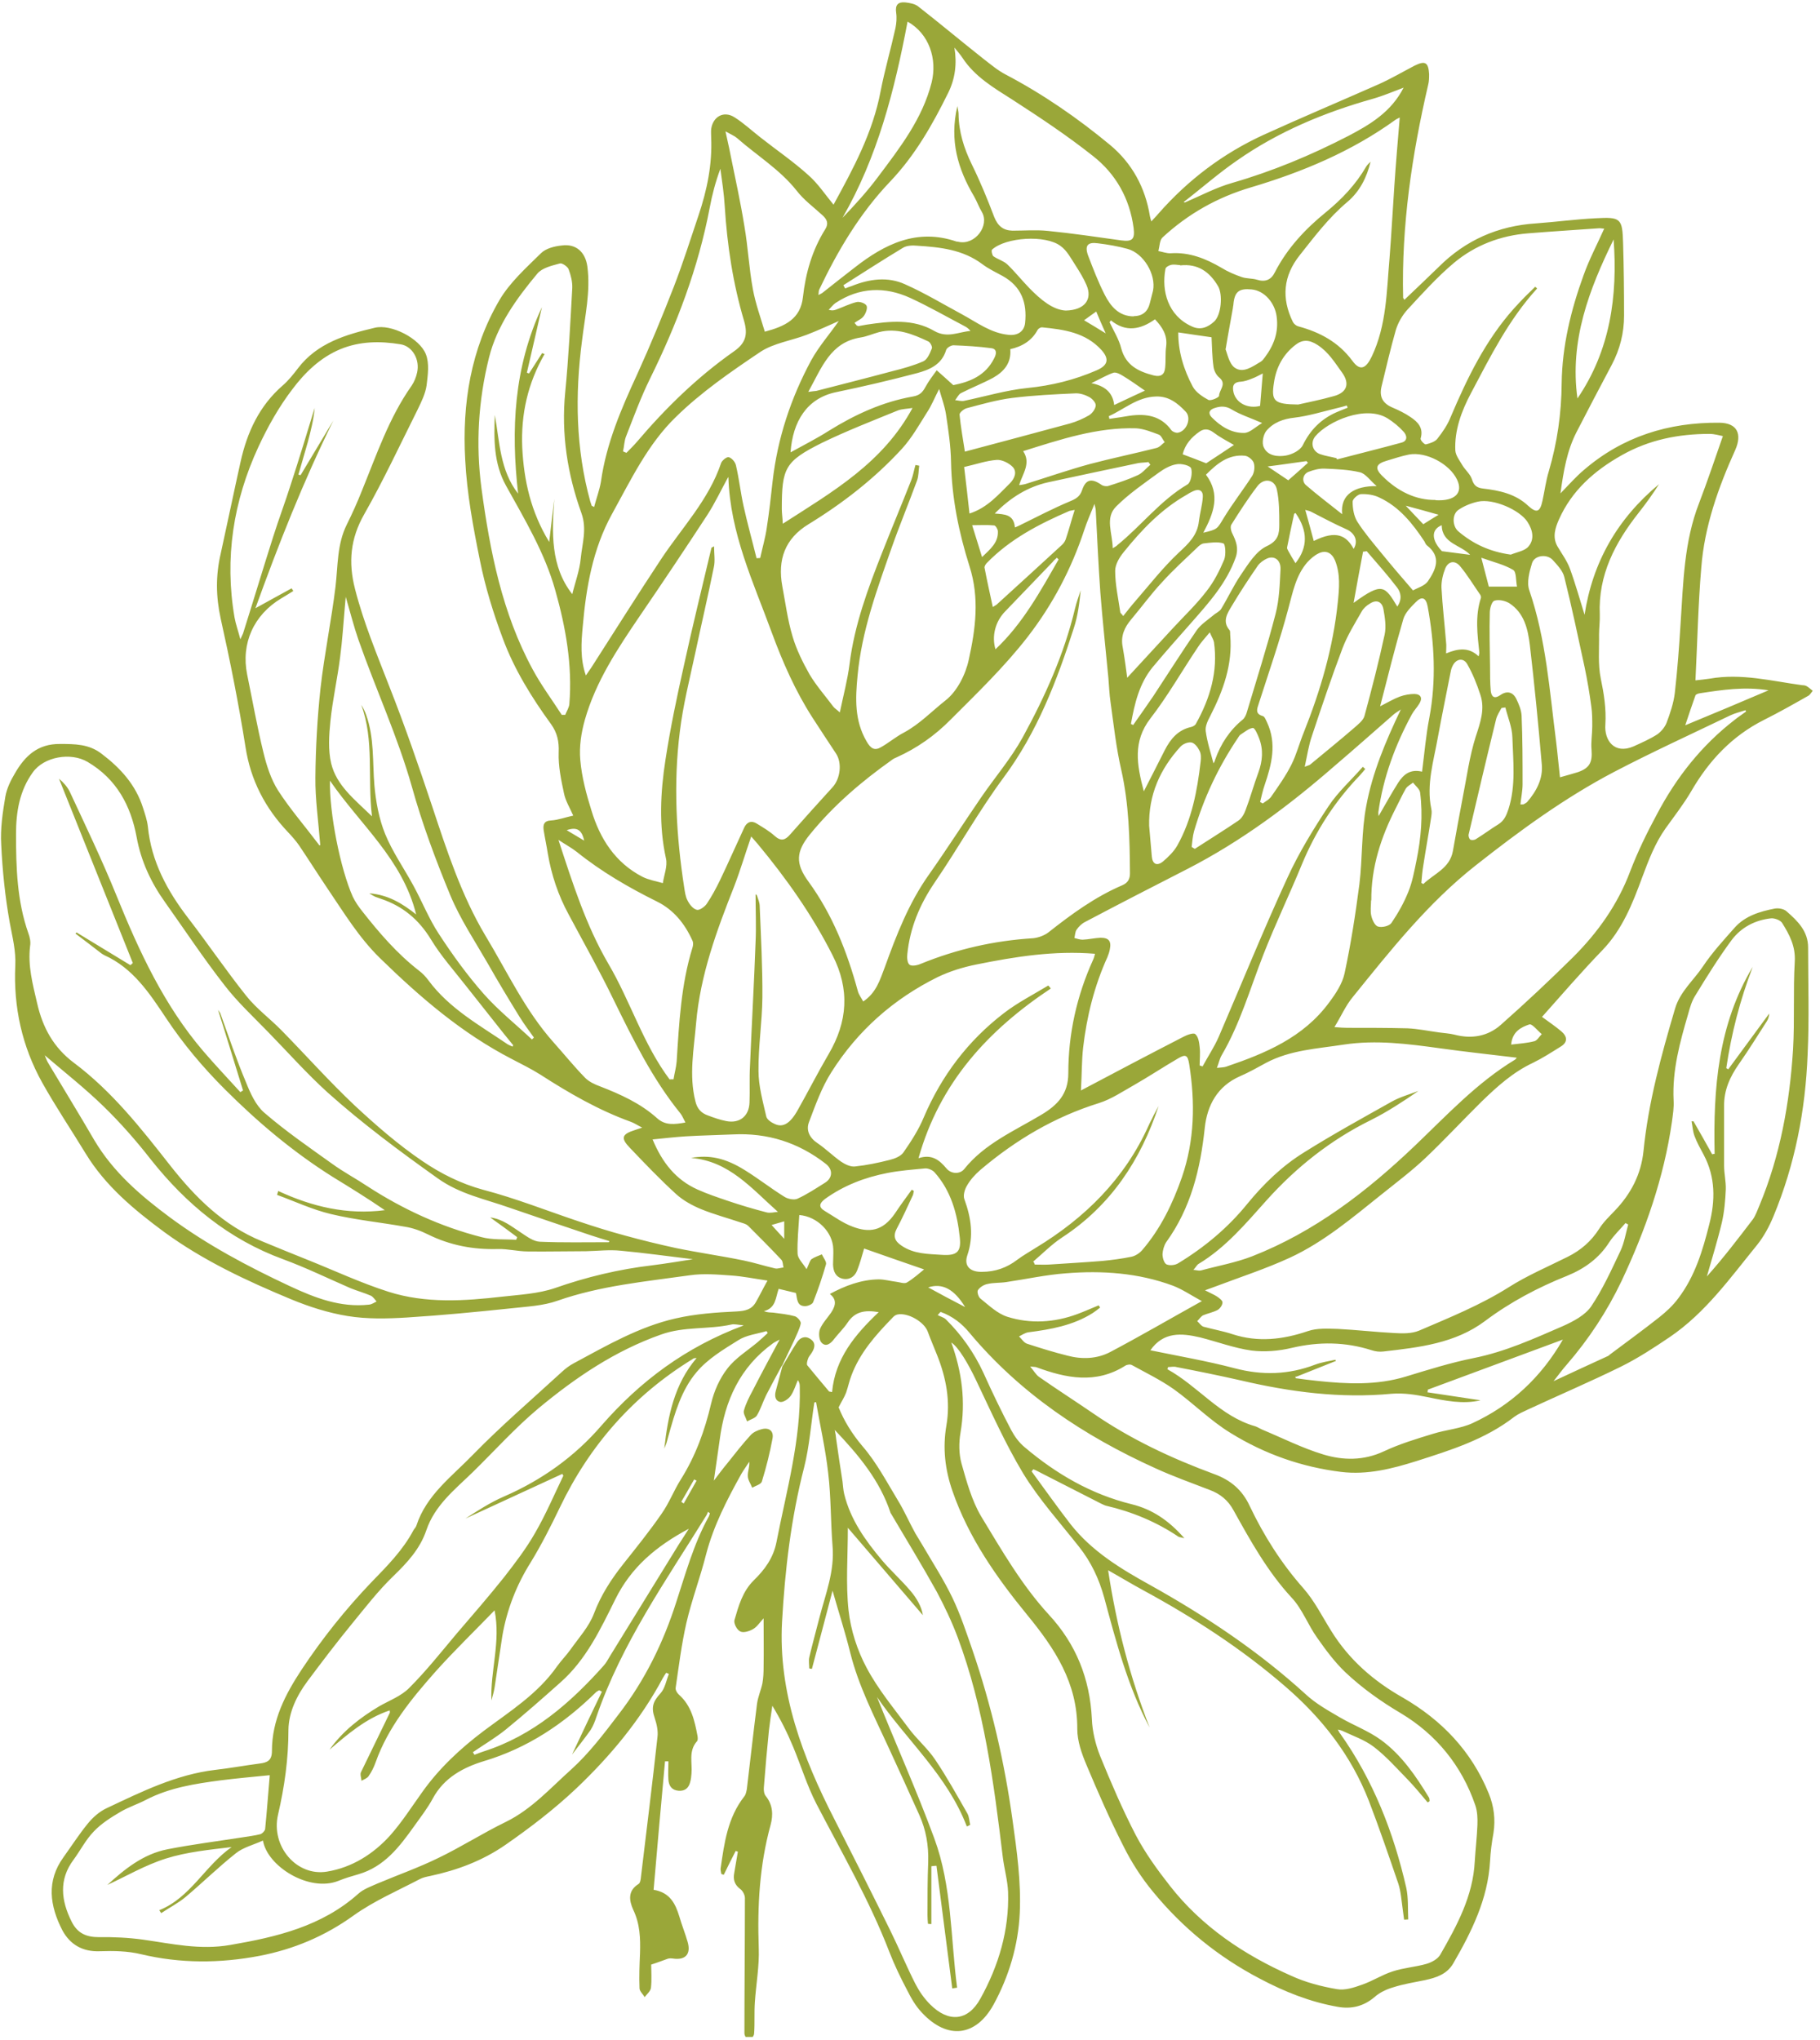 <?xml version="1.0" encoding="UTF-8"?>
<svg id="Layer_2" data-name="Layer 2" xmlns="http://www.w3.org/2000/svg" xmlns:xlink="http://www.w3.org/1999/xlink" viewBox="0 0 74.96 84.03">
  <defs>
    <style>
      .cls-1 {
        clip-path: url(#clippath);
      }

      .cls-2 {
        fill: none;
      }

      .cls-2, .cls-3 {
        stroke-width: 0px;
      }

      .cls-3 {
        fill: #9aa739;
      }
    </style>
    <clipPath id="clippath">
      <rect class="cls-2" width="74.96" height="83.89"/>
    </clipPath>
  </defs>
  <g id="Layer_1-2" data-name="Layer 1">
    <g class="cls-1">
      <path class="cls-3" d="M28.06,61.85s.07.05.1.07l.53-.94s-.07-.04-.1-.05l-.53.92ZM24.06,34.62c-.1-.46-.31-.57-.72-.43.25.15.45.27.72.43ZM31.78,50.45c.19.21.34.38.52.57v-.72c-.18.05-.32.09-.52.15ZM45.54,13.73c-.16-.35-.27-.62-.39-.9-.18.13-.34.24-.5.36.29.17.55.33.89.54ZM57.9,20.83c.22.24.46.48.72.76.22-.14.45-.28.63-.39-.44-.13-.9-.25-1.34-.37ZM39.75,53.83c-.45-.74-.94-1-1.52-.81.49.27.96.52,1.52.81ZM52.21,19.21c.32.21.59.4.85.57.27-.23.54-.48.81-.72-.02-.02-.04-.05-.06-.07-.52.07-1.03.15-1.6.22ZM60.55,22.85c-.38-.41-1.16-.46-1.17-1.22-.47.19-.4.65.01,1.07.44.06.78.1,1.16.15ZM62.24,43.02c.34-.04.66-.06.96-.14.11-.03.2-.19.3-.29-.17-.14-.4-.44-.51-.4-.33.11-.7.29-.75.82ZM53.36,23.19c.51-.65.51-1.33,0-2.06-.02.01-.06.02-.06.04-.1.46-.2.92-.29,1.38-.01.04.03.09.05.14.09.17.19.33.3.51ZM40.44,22.95c.35-.34.68-.6.66-1.07,0-.08-.09-.23-.15-.24-.28-.03-.57-.01-.91-.01.15.48.27.86.41,1.32ZM62.48,24.16c-.05-.25-.02-.61-.16-.69-.37-.22-.81-.32-1.31-.5.12.47.22.85.31,1.19h1.16ZM51.9,16.71c.04-.45.07-.88.11-1.33-.16.08-.3.16-.44.21-.15.06-.31.12-.47.13-.33.02-.35.21-.29.46.12.43.59.66,1.08.54ZM55.75,22.61c.2-.32.06-.65-.29-.81-.5-.22-.98-.48-1.47-.73-.06-.03-.13-.04-.23-.07.13.46.24.87.35,1.28.94-.47,1.35-.21,1.64.32ZM51.98,17.42c-.48-.21-.89-.34-1.24-.55-.24-.15-.45-.15-.7-.07-.24.07-.29.22-.14.38.36.37.81.66,1.34.65.23,0,.46-.24.73-.4ZM47.16,16.09c-.32-.22-.61-.43-.91-.61-.11-.07-.28-.16-.39-.13-.29.1-.55.26-.91.43.54.11.88.37.94.9.45-.21.86-.41,1.26-.59.01,0,.01-.02,0,0ZM50.83,18.33c-.33-.19-.6-.33-.85-.52-.21-.16-.4-.16-.58-.03-.33.23-.59.52-.69.93.32.12.62.23.97.37.33-.22.72-.47,1.15-.76ZM57.55,24.98c.21-.3.15-.59-.02-.8-.39-.51-.82-.99-1.24-1.48-.05.01-.1.02-.15.02-.13.69-.26,1.37-.39,2.11,1.18-.86,1.28-.71,1.8.15ZM72.84,28.43c-.98-.16-1.9-.02-2.82.12-.07.01-.17.04-.19.09-.14.39-.27.78-.42,1.23,1.19-.49,2.28-.95,3.43-1.44ZM43.6,23.04s-.05-.05-.07-.07c-.06.06-.13.11-.18.18-.65.68-1.3,1.35-1.95,2.03-.41.42-.56,1.02-.4,1.56,1.12-1.05,1.85-2.39,2.6-3.7ZM45.67,17.15s.02.07.02.1c.28-.04.56-.08.85-.13.67-.09,1.27,0,1.7.59.05.07.2.13.28.11.36-.07.56-.6.32-.86-.33-.35-.7-.65-1.23-.63-.76.02-1.3.52-1.94.81ZM55.5,16.78s-.02-.05-.03-.08c-.14.04-.27.08-.41.11-.58.14-1.16.32-1.74.39-.47.05-.87.2-1.16.54-.13.16-.2.5-.11.68.16.36.58.4.92.34.26-.05.58-.21.69-.43.31-.63.75-1.07,1.38-1.35.16-.07.32-.13.47-.19ZM55.28,21.18c-.09-.83.54-1.17,1.42-1.16-.28-.24-.45-.51-.69-.57-.47-.11-.96-.13-1.45-.15-.22-.01-.45.05-.66.13-.24.09-.3.39-.11.55.46.4.94.76,1.48,1.19ZM39.71,19.23c.08.66.15,1.28.22,1.92.74-.24,1.18-.77,1.66-1.24.19-.19.31-.46.13-.67-.16-.17-.45-.31-.66-.3-.43.03-.85.18-1.34.29ZM48.53,13.68c-.01.78.22,1.54.6,2.25.13.23.4.41.64.54.1.05.44-.1.44-.17,0-.24.33-.48.01-.75-.13-.1-.22-.29-.24-.45-.06-.43-.06-.87-.08-1.21-.44-.06-.89-.13-1.37-.2ZM49.56,21.94c.6-.14.57-.16.85-.62.36-.59.79-1.14,1.17-1.73.08-.14.11-.36.06-.52-.04-.13-.22-.28-.36-.3-.69-.07-1.16.33-1.61.78.61.82.32,1.58-.11,2.39ZM45.76,13.19s-.04.05-.06.08c.17.36.39.71.48,1.08.19.7.71.95,1.33,1.11.32.08.46-.05.48-.33.03-.29,0-.58.04-.86.06-.46-.15-.79-.46-1.12-.59.42-1.2.55-1.82.04ZM59.12,20.6c.82.05,1.15-.31.89-.85-.31-.65-1.28-1.16-1.98-1.03-.3.06-.6.16-.9.25-.46.13-.53.31-.19.64.63.63,1.38.99,2.18.98ZM35.19,13.29s.07.08.1.12c.02,0,.05.02.07.02.11-.02.22-.04.33-.06.95-.14,1.92-.25,2.79.26.54.31.99.04,1.49,0-.07-.09-.14-.14-.21-.18-.76-.4-1.49-.82-2.27-1.18-1.05-.48-2.1-.44-3.08.21-.1.07-.18.18-.28.28.15.04.23.02.31-.01.28-.1.55-.24.84-.31.13-.03.36.05.41.15.05.1-.03.31-.11.42-.09.13-.26.19-.39.29ZM60.9,27.03c.02-.08.03-.11.03-.15-.08-.75-.18-1.5.06-2.24.02-.04,0-.1-.02-.14-.28-.4-.53-.82-.84-1.19-.21-.24-.47-.2-.6.09-.1.25-.17.54-.16.81.04.75.13,1.5.19,2.25.02.13,0,.26,0,.45.51-.21.94-.26,1.34.12ZM45.83,22.58c.11-.07.16-.09.19-.13.99-.8,1.77-1.84,2.89-2.5.14-.08.21-.47.15-.66-.04-.12-.41-.21-.6-.17-.26.04-.52.19-.74.35-.6.44-1.22.86-1.75,1.39-.47.47-.15,1.09-.14,1.72ZM48.61,10.92c-.13-.01-.26-.04-.38-.01-.09.02-.22.09-.23.17-.17.91.11,1.92,1.08,2.36.35.17.66.05.93-.2.29-.27.36-1.1.16-1.45-.35-.6-.84-.94-1.56-.86ZM55.04,18.87l.03.05c.88-.23,1.77-.45,2.65-.69.27-.07.23-.3.09-.45-.19-.21-.42-.4-.66-.55-.9-.56-2.44.11-2.97.73-.22.26-.13.62.18.74.22.08.46.11.69.17ZM41.81,21.72c.11-.05.17-.07.22-.1.67-.33,1.34-.68,2.03-.97.24-.1.42-.19.51-.47.15-.45.4-.49.8-.21.07.05.21.07.29.04.41-.13.81-.26,1.2-.44.2-.09.34-.28.52-.43l-.08-.11c-.14.02-.27.02-.41.04-1.23.26-2.47.52-3.71.79-.86.19-1.57.64-2.21,1.29.4.03.78.03.83.56ZM62.23,22.84c.24-.1.57-.15.72-.33.26-.3.18-.68-.04-1.02-.32-.49-1.41-.97-2.04-.83-.27.06-.55.17-.79.33-.28.18-.27.67-.02.89.61.52,1.3.84,2.15.96ZM64.97,16.41c1.35-1.98,1.66-4.21,1.49-6.55-1.01,2.06-1.82,4.17-1.49,6.55ZM50.47,14.37c.08.19.15.6.38.77.35.25.73-.04,1.07-.24.07-.04.13-.12.18-.19.37-.5.57-1.03.48-1.68-.07-.54-.49-1.06-1.03-1.11-.52-.05-.7.09-.75.61,0,.05-.02.1-.02.15-.09.52-.19,1.03-.3,1.7ZM44.26,21c-.11.02-.17.03-.21.04-1.25.54-2.45,1.16-3.41,2.15-.05.05-.1.14-.09.19.1.53.22,1.06.34,1.62.09-.06.14-.08.17-.11.9-.82,1.8-1.64,2.69-2.46.06-.06.11-.13.14-.21.13-.38.23-.77.37-1.21ZM46.69,13.02q.54,0,.67-.54c.04-.17.09-.34.13-.51.13-.67-.39-1.54-1.05-1.72-.4-.11-.81-.18-1.22-.23-.42-.06-.55.09-.41.49.21.55.42,1.1.69,1.63.24.47.58.89,1.2.89ZM53.47,16.66c.34-.08.92-.19,1.48-.35.53-.15.65-.51.33-.96-.3-.41-.55-.84-1.01-1.14-.35-.23-.63-.23-.91-.01-.51.39-.8.93-.89,1.56-.12.76,0,.89,1,.9ZM61.99,29.14c-.05,0-.1.01-.15.02-.08.15-.18.3-.22.46-.39,1.58-.76,3.17-1.13,4.74-.02.07.02.19.07.22.06.03.18.02.24-.03.31-.19.6-.41.91-.6.24-.15.33-.36.42-.63.31-.97.19-1.97.16-2.95-.01-.42-.19-.83-.29-1.24ZM41.99,19.98c.12-.02.2-.03.29-.06.87-.27,1.73-.57,2.61-.81.91-.24,1.83-.43,2.74-.66.13-.03.23-.16.34-.24-.08-.1-.14-.27-.24-.31-.3-.11-.61-.24-.93-.26-1.61-.05-3.13.46-4.66.94.33.49-.01.91-.16,1.38ZM33.29,16.14c.19-.03.26-.03.33-.04,1.04-.27,2.08-.53,3.12-.81.44-.11.88-.23,1.29-.41.17-.08.27-.33.35-.53.03-.07-.07-.26-.15-.29-.64-.3-1.29-.57-2.03-.38-.26.07-.5.18-.76.22-1.24.2-1.59,1.23-2.15,2.24ZM47.33,34.01c.04.42.07.85.11,1.27.03.31.21.4.46.2.22-.19.45-.41.59-.66.6-1.07.82-2.25.96-3.45.02-.15.02-.32-.04-.44-.07-.15-.2-.32-.33-.35s-.35.05-.46.17c-.84.92-1.32,1.99-1.29,3.27ZM49.08,34.88l.13.08c.6-.39,1.2-.76,1.79-1.16.15-.1.25-.29.31-.46.19-.5.33-1.02.52-1.53.17-.47.21-.93.03-1.4-.06-.16-.18-.44-.26-.43-.17.02-.34.17-.5.27-.05.03-.08.09-.12.15-.8,1.19-1.4,2.46-1.8,3.83-.06.21-.07.43-.1.65ZM58.19,24.32c.19-.11.49-.19.62-.38.32-.47.58-1-.04-1.48-.05-.04-.07-.1-.1-.16-.49-.74-1.04-1.43-1.86-1.81-.22-.11-.5-.15-.75-.14-.13,0-.35.2-.35.31,0,.28.05.59.19.82.3.47.67.9,1.03,1.34.4.49.81.97,1.27,1.5ZM43.9,12.79c.79-.02,1.1-.47.85-1.05-.12-.28-.28-.54-.44-.79-.19-.29-.36-.63-.63-.82-.62-.47-2.26-.36-2.82.15-.04.03,0,.22.05.27.18.13.42.19.58.34.32.31.6.66.91.98.46.47.96.89,1.49.92ZM49.82,26.05c-.2.24-.36.41-.48.6-.66.98-1.24,2.01-1.96,2.94-.73.95-.56,1.9-.27,3,.31-.61.59-1.15.86-1.69.24-.47.55-.84,1.09-.96.08-.02.17-.07.2-.14.58-1.04.91-2.15.74-3.35-.02-.11-.09-.21-.17-.4ZM56.47,37.08c0,.21-.04.43.01.64.04.17.15.41.28.44.16.05.46-.02.55-.15.27-.4.51-.82.69-1.27.17-.41.25-.86.34-1.3.19-.93.27-1.86.15-2.8-.02-.15-.19-.27-.29-.41-.1.08-.23.14-.3.25-.15.26-.27.53-.41.8-.61,1.19-1.02,2.44-1.01,3.8ZM46.27,25.36c.17-.21.32-.41.48-.59.59-.68,1.15-1.4,1.8-2.01.41-.38.77-.72.83-1.3.04-.33.14-.66.16-.99.02-.26-.15-.36-.4-.24-.09.04-.18.09-.27.15-1.04.59-1.85,1.44-2.59,2.36-.18.22-.35.51-.35.77,0,.57.13,1.14.21,1.7,0,.04.06.07.13.17ZM37.38.89c-.54,2.85-1.24,5.58-2.68,8.08.52-.54,1.02-1.09,1.46-1.68.9-1.2,1.83-2.39,2.21-3.89.24-.97-.1-2.01-.99-2.51ZM39.74,18.6c1.46-.39,2.9-.77,4.33-1.16.28-.08.55-.2.79-.34.13-.08.26-.26.27-.4.01-.11-.14-.28-.27-.35-.17-.09-.38-.16-.57-.15-.87.04-1.74.08-2.61.19-.63.08-1.25.26-1.86.42-.12.03-.3.18-.3.26.05.51.14,1.01.22,1.53ZM41.61,14.38c.05.58-.27.93-.71,1.18-.43.23-.89.41-1.32.63-.1.05-.16.19-.24.29.12.01.24.05.36.03.87-.18,1.73-.44,2.61-.53,1-.1,1.94-.33,2.86-.73.46-.2.53-.46.2-.83-.66-.73-1.55-.85-2.46-.94-.05,0-.14.05-.17.1-.24.45-.64.69-1.13.8ZM48.75,8.32s.03.01.05.02c.65-.28,1.29-.62,1.96-.81,1.66-.48,3.24-1.14,4.77-1.93.9-.47,1.77-.99,2.28-1.99-.45.17-.85.34-1.27.46-1.99.56-3.89,1.35-5.59,2.54-.77.53-1.47,1.15-2.21,1.72ZM46.57,29.81s.07.03.1.05c.28-.4.56-.79.83-1.19.6-.91,1.18-1.83,1.8-2.73.17-.23.43-.4.66-.59.11-.1.27-.16.34-.28.28-.46.51-.96.81-1.4s.62-.97,1.07-1.18c.47-.22.51-.51.51-.89,0-.48,0-.97-.1-1.44-.09-.42-.53-.49-.8-.14-.39.51-.73,1.04-1.07,1.58-.06.08-.02.27.04.38.15.31.26.59.14.96-.37,1.06-1.1,1.87-1.82,2.69-.54.61-1.08,1.22-1.6,1.84-.56.68-.75,1.51-.9,2.34ZM46.41,27.93c.61-.66,1.25-1.36,1.89-2.05.47-.51.97-.98,1.39-1.53.31-.39.54-.85.73-1.3.08-.2.05-.64-.03-.67-.24-.08-.54-.03-.81,0-.1.01-.2.1-.28.18-.48.46-.99.92-1.44,1.42-.45.48-.84,1.02-1.27,1.53-.28.33-.44.69-.35,1.14.08.45.14.91.19,1.29ZM62.61,33.13c.1,0,.14,0,.15-.01.04-.02.09-.05.13-.08.39-.45.67-.97.61-1.57-.14-1.64-.3-3.27-.49-4.9-.08-.66-.23-1.33-.85-1.73-.17-.1-.43-.16-.61-.1-.11.03-.19.32-.19.49-.02.74,0,1.48.01,2.22,0,.34,0,.68.03,1.01.03.23.14.34.39.17.28-.2.53-.13.67.17.1.21.2.45.21.68.04.94.04,1.88.04,2.82,0,.27-.06.54-.09.84ZM19.47,72.15s.05.08.07.12c.13-.05.25-.1.38-.14,2.03-.65,3.57-1.99,4.95-3.54.1-.11.17-.25.25-.38l2.84-4.61c.06-.09.12-.19.18-.28s.12-.19.23-.36c-1.35.72-2.38,1.59-3.03,2.91-.61,1.23-1.2,2.49-2.27,3.43-.74.66-1.48,1.31-2.24,1.93-.42.34-.9.62-1.35.93ZM39.27,15.86c.66-.13,1.32-.38,1.68-1.11.1-.19.11-.38-.12-.41-.52-.07-1.04-.1-1.56-.12-.1,0-.27.1-.3.19-.18.61-.69.82-1.21.96-1.1.29-2.21.55-3.32.78-1.21.25-1.79,1.21-1.88,2.48.54-.3,1.08-.57,1.58-.89,1.08-.67,2.21-1.19,3.46-1.41.29-.05.4-.18.52-.4.13-.24.3-.46.46-.68.2.18.41.36.68.61ZM53.74,31.58c.11-.05.18-.06.22-.09.6-.5,1.21-.99,1.81-1.51.17-.15.38-.31.43-.5.3-1.11.59-2.23.83-3.35.07-.33.01-.7-.05-1.04-.06-.32-.29-.41-.56-.23-.14.08-.27.2-.34.33-.28.49-.58.97-.78,1.49-.45,1.19-.86,2.41-1.26,3.61-.14.4-.2.82-.3,1.28ZM37.6,16.8c-.25.04-.44.04-.61.1-1.05.43-2.11.84-3.14,1.34-1.52.76-1.65,1.03-1.65,2.72,0,.18.03.35.04.61,2.07-1.33,4.13-2.51,5.35-4.78ZM56.84,29.09c.35-.18.57-.31.81-.4.19-.07.41-.11.61-.11.27.01.34.18.19.41-.09.15-.22.28-.3.43-.69,1.27-1.18,2.6-1.38,4.03,0,.05,0,.1.01.16.28-.48.53-.94.81-1.38.21-.32.48-.57.98-.45.1-.77.16-1.5.3-2.22.29-1.54.21-3.07-.07-4.59-.07-.36-.24-.43-.49-.17-.2.2-.43.43-.51.69-.34,1.16-.63,2.33-.96,3.61ZM49.98,31.43s0,.01.01-.01c.03-.04.05-.09.06-.14.23-.65.6-1.21,1.14-1.65.08-.07.14-.2.17-.32.4-1.34.83-2.68,1.18-4.04.15-.58.17-1.21.2-1.82.02-.38-.25-.58-.55-.45-.14.06-.29.17-.38.29-.38.55-.74,1.1-1.08,1.67-.18.3-.4.63-.09.99.04.05.02.15.03.22.1,1.2-.29,2.27-.82,3.31-.1.19-.22.43-.19.63.06.46.21.9.32,1.33ZM58.54,36.36s.06.04.08.05c.44-.43,1.09-.64,1.22-1.36.13-.73.26-1.45.4-2.18.17-.85.28-1.71.54-2.53.19-.58.39-1.14.19-1.73-.14-.43-.31-.86-.54-1.26-.16-.28-.47-.22-.61.09-.05.1-.07.21-.09.32-.17.87-.35,1.74-.51,2.61-.17.97-.48,1.93-.27,2.94.03.12.01.25-.01.38-.1.66-.22,1.31-.32,1.96-.04.24-.06.48-.08.72ZM37.54,48.99s.07.04.1.06c-.02.06-.02.12-.04.17-.22.47-.43.94-.67,1.39-.16.31-.07.51.2.69.51.35,1.09.34,1.66.38.61.04.81-.11.74-.72-.1-.97-.36-1.92-1.04-2.68-.08-.09-.26-.17-.39-.16-.52.05-1.05.09-1.56.19-.92.18-1.78.51-2.55,1.06-.24.18-.3.34-.01.51.37.22.73.49,1.14.64.66.25,1.23.21,1.75-.56.21-.32.45-.64.68-.96ZM34.73,11.74s.05.09.08.14c.09-.04.18-.07.27-.1.72-.29,1.48-.4,2.2-.07.81.36,1.57.82,2.35,1.24.61.33,1.18.77,1.91.84.39.04.64-.15.68-.48.09-.84-.15-1.51-.92-1.94-.29-.16-.59-.3-.84-.49-.8-.6-1.73-.7-2.68-.76-.19-.02-.43-.01-.58.08-.83.5-1.65,1.03-2.47,1.55ZM64.26,32.01c.26-.07.49-.14.73-.21.48-.17.6-.4.56-.92-.03-.32.03-.65.03-.97,0-.28,0-.55-.04-.82-.07-.53-.16-1.06-.27-1.59-.27-1.25-.53-2.49-.84-3.73-.06-.26-.29-.5-.48-.71-.24-.26-.75-.19-.85.13-.11.36-.23.8-.11,1.13.69,2.02.83,4.12,1.1,6.21.06.48.1.96.16,1.48ZM26.88,46.93c.4.96.96,1.66,1.85,2.06.4.18.82.32,1.23.46.53.18,1.07.34,1.61.48.15.04.32-.01.47-.02-1.09-.97-2.02-2.1-3.58-2.22.75-.14,1.42,0,2.23.51.55.34,1.07.75,1.62,1.09.14.09.4.14.53.08.4-.18.77-.43,1.14-.66.32-.2.33-.55.03-.78-1.13-.88-2.4-1.28-3.82-1.21-.65.03-1.31.04-1.96.08-.44.03-.89.08-1.38.13ZM21.11,43.09s.02-.03.03-.04l-.39-.48c-.52-.66-1.04-1.31-1.56-1.97-.49-.63-1.03-1.23-1.44-1.91-.5-.82-1.16-1.37-2.05-1.67-.08-.03-.17-.06-.25-.09-.07-.03-.13-.07-.24-.14.78.06,1.36.42,1.93.87-.56-2.27-2.31-3.7-3.55-5.51-.03,1.33.43,3.64.94,4.78.1.21.24.41.39.6.7.89,1.43,1.74,2.33,2.44.15.11.29.26.4.41.86,1.16,2.1,1.84,3.26,2.63.07.04.15.07.22.1ZM1.83,43.43c.06.14.1.27.18.39.62,1.04,1.26,2.08,1.87,3.13.78,1.32,1.91,2.29,3.11,3.18,1.54,1.14,3.22,2.03,4.95,2.84,1.03.48,2.08.89,3.26.76.11-.01.21-.08.31-.13-.08-.09-.15-.2-.24-.24-.28-.12-.57-.2-.84-.31-.92-.4-1.82-.84-2.77-1.19-2.24-.82-3.99-2.27-5.45-4.11-.6-.77-1.25-1.51-1.95-2.19-.76-.74-1.6-1.4-2.43-2.11ZM51.9,33.03s.08.04.11.06c.13-.1.28-.17.36-.3.29-.42.59-.84.82-1.3.21-.42.33-.89.51-1.33.69-1.73,1.21-3.5,1.4-5.36.06-.58.11-1.15-.11-1.71-.13-.32-.38-.45-.68-.3-.17.08-.33.22-.46.36-.48.55-.6,1.23-.79,1.92-.35,1.32-.8,2.61-1.22,3.92-.07.21-.15.41.17.5.08.02.13.17.18.27.4.87.19,1.71-.1,2.56-.08.23-.13.47-.19.71ZM29.88,5.41c.08.38.15.66.2.93.2.99.42,1.98.58,2.98.15.86.19,1.74.35,2.6.11.59.32,1.17.49,1.74.83-.22,1.47-.52,1.57-1.42.11-.99.38-1.94.92-2.8.15-.24.07-.41-.12-.58-.36-.33-.77-.63-1.06-1.01-.69-.87-1.63-1.44-2.45-2.16-.1-.09-.25-.15-.48-.28ZM25.66,18.59c.05.02.1.04.14.06.15-.15.3-.3.43-.45,1.19-1.4,2.49-2.67,4-3.73.47-.33.58-.67.42-1.24-.46-1.54-.7-3.13-.8-4.73-.03-.52-.11-1.03-.18-1.55-.2.54-.34,1.07-.44,1.61-.47,2.47-1.35,4.79-2.46,7.04-.38.77-.67,1.57-.98,2.36-.08.19-.08.42-.13.63ZM49.49,53.58c-.44-.24-.79-.48-1.18-.63-1.43-.53-2.92-.63-4.41-.51-.82.06-1.63.24-2.45.36-.26.04-.53.02-.78.08-.15.03-.31.13-.39.25-.05.07.02.29.1.35.35.28.7.62,1.11.75.95.3,1.93.24,2.88-.11.3-.11.58-.24.88-.36.02.03.04.06.06.09-.1.08-.2.16-.31.23-.81.51-1.72.67-2.65.79-.13.02-.26.11-.38.17.11.1.2.26.33.3.55.18,1.1.35,1.66.49.6.16,1.22.14,1.77-.15,1.23-.65,2.43-1.35,3.78-2.1ZM27.59,44.45c.05,0,.1,0,.15,0,.04-.25.11-.49.13-.74.1-1.58.18-3.16.65-4.68.03-.09.04-.21,0-.29-.31-.69-.77-1.27-1.46-1.61-1.17-.58-2.29-1.23-3.31-2.05-.22-.17-.46-.3-.75-.49.59,1.8,1.13,3.51,2.05,5.09.92,1.56,1.44,3.33,2.54,4.79ZM53.36,56.68s0,.05,0,.08c.3.04.59.08.89.11,1.22.13,2.45.19,3.66-.18.92-.28,1.84-.57,2.79-.76,1.3-.26,2.48-.8,3.68-1.32.42-.19.9-.44,1.15-.8.48-.71.84-1.51,1.21-2.29.16-.34.22-.73.32-1.09-.04-.02-.08-.04-.11-.06-.22.26-.48.5-.67.79-.42.66-1.02,1.09-1.73,1.38-1.2.48-2.34,1.08-3.38,1.86-1.24.93-2.72,1.09-4.19,1.26-.16.02-.33,0-.48-.05-1.09-.35-2.18-.36-3.29-.1-.54.13-1.13.18-1.67.11-.71-.1-1.4-.36-2.11-.54-.77-.18-1.51-.24-2.05.53,1.16.24,2.33.44,3.47.74,1.14.3,2.22.27,3.32-.15.27-.1.55-.14.83-.2l.02.05c-.54.22-1.09.43-1.63.65ZM15.32,33.61c-.19-1.58.1-3.11-.44-4.58.09.14.15.27.2.41.34.94.26,1.93.34,2.9.06.68.19,1.38.44,2,.3.74.78,1.42,1.17,2.14.36.66.64,1.37,1.05,1.99.56.86,1.17,1.7,1.84,2.46.6.68,1.33,1.26,1.99,1.88.03-.03.05-.05.08-.08-.2-.28-.41-.56-.59-.85-.45-.73-.89-1.46-1.31-2.2-.53-.92-1.13-1.82-1.54-2.8-.6-1.45-1.16-2.95-1.58-4.46-.59-2.09-1.5-4.05-2.21-6.08-.19-.55-.33-1.11-.52-1.76-.02.2-.03.32-.04.45-.06.67-.1,1.35-.19,2.02-.11.89-.31,1.76-.4,2.64-.06.58-.1,1.2.03,1.75.22.91.96,1.48,1.67,2.17ZM48.11,56.3s-.02.06-.03.09c1.27.7,2.17,1.94,3.62,2.35.09.03.18.09.27.13.84.35,1.67.77,2.53,1.03.82.25,1.67.26,2.5-.13.64-.3,1.33-.51,2.02-.72.54-.17,1.13-.21,1.63-.44,1.58-.73,2.82-1.88,3.72-3.44-1.85.69-3.71,1.37-5.56,2.06,0,.04-.01.08-.02.11.73.11,1.47.22,2.19.33-.73.17-1.45.02-2.18-.13-.48-.1-.99-.18-1.48-.14-2.11.2-4.17-.07-6.22-.55-.88-.2-1.77-.38-2.65-.55-.1-.03-.22,0-.33,0ZM34.55,13.22c-.41.18-.86.39-1.33.57-.63.24-1.35.34-1.9.7-1.22.82-2.44,1.66-3.48,2.68-1.16,1.12-1.86,2.6-2.64,4.01-.79,1.44-1.06,3.02-1.2,4.63-.06.65-.11,1.32.13,2.01.09-.14.16-.23.22-.32.95-1.48,1.89-2.98,2.87-4.46.86-1.3,1.97-2.45,2.48-3.97.04-.11.24-.27.32-.24.13.04.26.2.29.33.13.55.19,1.11.31,1.66.16.73.36,1.44.54,2.17.05,0,.1-.01.15-.01.09-.42.21-.82.27-1.24.1-.64.17-1.27.24-1.91.2-1.77.75-3.43,1.59-4.99.32-.58.77-1.09,1.13-1.61ZM57.65,4.84c-.1.05-.14.07-.17.09-1.81,1.31-3.85,2.16-5.97,2.79-1.38.41-2.58,1.09-3.63,2.06-.12.11-.12.37-.17.56.17.03.34.1.51.09.77-.05,1.44.22,2.09.6.26.16.54.28.83.38.2.07.43.05.63.11.35.11.59,0,.74-.31.51-.99,1.25-1.78,2.1-2.47.66-.54,1.23-1.14,1.66-1.88.05-.08.12-.14.18-.2-.16.66-.45,1.23-.96,1.66-.76.64-1.34,1.41-1.95,2.18-.69.86-.77,1.78-.29,2.76.04.08.14.16.22.18.89.24,1.66.65,2.23,1.42.32.44.56.32.8-.18.61-1.29.61-2.67.73-4.04.08-1,.13-2,.2-3,.06-.91.14-1.82.22-2.79ZM31.13,36.83s.04.03.05.06c.05.15.11.29.11.44.05,1.25.12,2.51.11,3.76-.01,1-.17,2-.16,3.01,0,.63.18,1.26.32,1.88.03.13.21.25.35.31.34.16.64-.02.95-.58.43-.76.83-1.55,1.27-2.3.78-1.33.88-2.66.16-4.07-.84-1.66-1.9-3.16-3.08-4.58-.08-.09-.16-.18-.27-.31-.25.72-.45,1.4-.7,2.05-.72,1.82-1.4,3.66-1.57,5.64-.09,1.07-.3,2.14-.03,3.21.07.3.23.49.52.59.24.09.49.18.75.23.55.11.94-.2.96-.76.02-.5-.01-1.01.02-1.51.07-1.7.17-3.41.23-5.11.03-.65,0-1.3,0-1.95ZM23.13,29.44c.05,0,.1,0,.15,0,.06-.15.16-.3.17-.45.13-1.6-.15-3.16-.58-4.68-.43-1.54-1.26-2.92-2.03-4.31-.51-.92-.5-1.91-.46-2.91.2,1.11.21,2.28.96,3.24-.3-2.63-.18-5.19.98-7.68-.21.94-.42,1.82-.62,2.7.03.01.06.02.09.03.18-.28.36-.56.54-.84.03.02.07.03.1.04-.69,1.2-.98,2.47-.92,3.86.07,1.36.35,2.63,1.11,3.88.08-.66.14-1.22.21-1.77-.1,1.39-.16,2.77.74,3.92.11-.46.3-.96.35-1.48.06-.61.26-1.2.03-1.85-.58-1.61-.84-3.27-.67-4.99.14-1.43.21-2.86.29-4.29.01-.26-.06-.53-.15-.77-.04-.11-.27-.27-.36-.24-.33.09-.73.18-.93.42-.86,1.03-1.66,2.14-1.99,3.46-.44,1.77-.55,3.56-.31,5.38.35,2.59.85,5.14,2.11,7.46.35.65.79,1.24,1.19,1.86ZM39.43,4.36c.03.18.05.26.05.34.01.73.22,1.4.54,2.06.35.71.65,1.44.93,2.18.15.37.37.55.75.56.49,0,.98-.04,1.46.01,1.01.1,2.01.25,3.02.39.45.06.57-.04.51-.51-.16-1.21-.73-2.23-1.68-2.97-1.06-.84-2.19-1.59-3.32-2.32-.77-.49-1.54-.94-2.05-1.72-.1-.15-.22-.28-.33-.42.11.66.03,1.28-.25,1.85-.65,1.32-1.37,2.59-2.4,3.67-1.24,1.3-2.15,2.83-2.92,4.45-.02.05-.02.11-.03.22.09-.05.15-.07.19-.11.43-.34.86-.68,1.3-1.02,1.24-.97,2.57-1.63,4.2-1.07.03,0,.05,0,.08.01.68.15,1.29-.67.96-1.23-.12-.2-.2-.43-.32-.64-.67-1.13-1.02-2.31-.69-3.71ZM65.26,25.34c.33-2.19,1.36-3.98,3.07-5.4-.26.41-.54.8-.84,1.18-.97,1.23-1.67,2.56-1.6,4.19.01.27-.03.55-.03.83.01.6-.05,1.22.07,1.8.13.63.23,1.24.19,1.9-.05.65.37,1.24,1.16.9.33-.15.67-.3.97-.49.16-.11.32-.3.39-.48.15-.4.29-.81.34-1.23.11-.96.18-1.93.24-2.89.11-1.67.14-3.34.76-4.93.34-.89.65-1.81.98-2.76-.15-.03-.35-.09-.55-.09-1.28,0-2.49.24-3.62.88-1.12.63-2.05,1.45-2.58,2.64-.15.34-.28.72-.07,1.1.18.31.4.6.52.93.23.63.41,1.28.61,1.92ZM42.57,51.97s.04.07.05.11c.2,0,.39.01.58,0,.74-.05,1.47-.09,2.21-.15.4-.04.79-.09,1.18-.17.16-.03.33-.14.44-.26.77-.89,1.27-1.93,1.65-3.02.52-1.51.55-3.07.3-4.65-.06-.37-.14-.43-.46-.24-.6.35-1.19.74-1.8,1.09-.48.27-.95.59-1.46.75-1.83.57-3.43,1.52-4.88,2.75-.22.19-.42.41-.56.66-.09.15-.16.4-.1.55.28.77.39,1.52.12,2.31-.15.45.13.69.6.68.55,0,1.03-.17,1.46-.5.24-.18.51-.33.76-.49,2.03-1.23,3.66-2.84,4.65-5.04.06-.14.14-.27.2-.41.07-.13.14-.26.21-.39-.74,2.23-1.97,4.1-3.97,5.41-.43.28-.8.66-1.2,1ZM66.1,9.42c-.06,0-.15-.02-.23-.02-.97.07-1.95.13-2.93.21-1.14.09-2.19.49-3.06,1.22-.69.58-1.3,1.26-1.91,1.92-.21.23-.39.54-.48.84-.22.77-.4,1.55-.59,2.33-.1.42.05.69.44.86.26.11.53.24.76.4.3.2.54.45.41.88-.02.06.16.26.22.24.17-.04.38-.11.47-.23.22-.28.42-.57.55-.9.68-1.6,1.43-3.15,2.6-4.46.15-.16.29-.32.44-.47s.3-.29.44-.43c.03.03.06.05.08.07-1.17,1.28-1.93,2.81-2.73,4.32-.39.74-.68,1.52-.64,2.36.02.21.18.41.29.6.12.2.32.36.39.57.08.26.2.36.46.39.68.08,1.34.22,1.86.71.35.32.49.26.59-.21.09-.41.14-.82.26-1.21.35-1.19.52-2.39.53-3.63.02-1.53.38-3.01.9-4.44.23-.65.56-1.27.85-1.92ZM63.97,56.89c.82-.38,1.54-.72,2.27-1.05.02-.01.04-.03.06-.05.68-.51,1.37-1.01,2.04-1.54.29-.23.57-.49.79-.79.68-.9,1-1.96,1.27-3.04.25-.97.26-1.94-.23-2.86-.14-.26-.28-.51-.38-.78-.07-.19-.08-.4-.12-.6.03,0,.06,0,.08,0,.26.45.52.91.77,1.36.03-.01.07-.02.1-.02-.06-2.69.14-5.32,1.57-7.7-.52,1.35-.88,2.74-1.09,4.17.03.02.06.03.08.05l1.69-2.3c-.01.12-.04.23-.1.32-.38.59-.75,1.19-1.15,1.76-.37.53-.62,1.08-.61,1.74,0,.82,0,1.63,0,2.45,0,.32.08.65.07.97-.02.46-.06.92-.16,1.36-.18.76-.41,1.49-.62,2.23.68-.76,1.29-1.56,1.9-2.36.11-.16.18-.36.26-.55.86-2.06,1.25-4.23,1.39-6.44.07-1.2,0-2.41.07-3.61.04-.64-.22-1.12-.52-1.6-.07-.11-.3-.2-.45-.19-.66.07-1.24.37-1.64.91-.53.72-1.01,1.49-1.48,2.26-.15.23-.23.51-.3.77-.34,1.16-.66,2.32-.6,3.55.02.3-.03.6-.07.9-.33,2.29-1.09,4.46-2.07,6.54-.59,1.24-1.35,2.4-2.26,3.45-.17.19-.32.4-.55.69ZM43.18,40.59s.07.08.1.12c-2.57,1.71-4.57,3.86-5.45,6.99.54-.18.86.07,1.15.42.2.24.56.24.73.03.84-1.05,2.06-1.57,3.18-2.24.67-.4,1.11-.86,1.11-1.71,0-1.63.35-3.19,1.02-4.67.04-.08.06-.18.08-.25-1.68-.14-3.29.12-4.88.44-.55.11-1.1.28-1.6.52-1.82.9-3.3,2.21-4.38,3.92-.4.63-.65,1.34-.92,2.05-.13.34.02.65.35.87.34.23.64.53.97.76.16.11.39.22.57.2.48-.05.96-.15,1.43-.27.21-.05.46-.15.57-.31.32-.46.63-.94.84-1.45.73-1.71,1.82-3.15,3.29-4.28.57-.44,1.22-.77,1.83-1.14ZM49.18,52.3c.15.02.22.04.29.02.7-.19,1.43-.32,2.1-.58,2.58-1.01,4.73-2.67,6.71-4.56,1.32-1.26,2.55-2.59,4.12-3.54.04-.03.07-.08.07-.08-1.06-.13-2.12-.24-3.18-.39-1.31-.18-2.61-.35-3.94-.15-1.09.17-2.2.22-3.2.75-.35.19-.7.39-1.07.55-.94.41-1.36,1.2-1.46,2.13-.18,1.7-.57,3.3-1.59,4.71-.09.14-.14.33-.15.49,0,.15.06.36.16.42.13.06.35.04.48-.04,1.09-.66,2.06-1.47,2.86-2.46.68-.83,1.44-1.56,2.33-2.11,1.18-.74,2.4-1.41,3.61-2.09.34-.19.73-.3,1.1-.44-.64.44-1.28.86-1.96,1.2-1.66.82-3.07,1.94-4.3,3.31-.85.95-1.68,1.94-2.79,2.61-.07.04-.11.13-.22.25ZM37.71,19.15c.05.01.1.02.15.03-.03.2-.02.42-.09.61-.34.93-.72,1.84-1.05,2.78-.6,1.71-1.23,3.42-1.4,5.26-.09.94-.13,1.84.37,2.7.17.3.33.4.6.24.32-.18.61-.43.94-.6.65-.35,1.16-.89,1.72-1.33.47-.37.82-1.06.95-1.67.28-1.27.45-2.54.03-3.85-.44-1.39-.73-2.81-.76-4.29-.01-.66-.11-1.32-.21-1.98-.05-.32-.17-.64-.28-1.03-.2.39-.32.7-.51.98-.32.51-.62,1.04-1.02,1.48-1.13,1.23-2.43,2.24-3.85,3.11-.97.59-1.28,1.46-1.08,2.55.13.69.22,1.39.42,2.06.16.55.42,1.07.7,1.57.28.47.65.89.98,1.33.05.07.14.12.27.24.15-.72.32-1.35.4-1.99.2-1.61.76-3.12,1.35-4.61.39-.99.8-1.97,1.19-2.96.08-.2.11-.41.17-.61ZM13.19,34.8c-.08-1.01-.21-1.9-.2-2.78.01-1.22.08-2.45.21-3.67.16-1.41.45-2.8.62-4.2.1-.86.06-1.73.46-2.54.23-.46.44-.93.63-1.41.6-1.47,1.11-2.99,2.04-4.31.11-.16.19-.36.23-.55.12-.53-.19-1.08-.68-1.16-.84-.14-1.68-.13-2.48.2-.82.34-1.46.96-1.97,1.64-.56.73-1.02,1.55-1.41,2.39-1.03,2.23-1.4,4.58-.98,7.02.05.28.15.55.24.9.06-.14.09-.19.11-.24.42-1.33.82-2.66,1.24-3.98.23-.73.5-1.44.73-2.17.34-1.04.66-2.09.98-3.14-.04.48-.16.94-.28,1.4-.13.45-.26.9-.39,1.35.03,0,.06.01.09.02.45-.75.9-1.5,1.35-2.25-1.24,2.51-2.26,5.1-3.21,7.73.53-.29,1.01-.56,1.49-.82.03.04.05.08.07.11-.16.1-.32.2-.49.3-1.14.68-1.67,1.86-1.41,3.14.22,1.07.41,2.15.67,3.21.13.54.31,1.1.6,1.56.49.76,1.09,1.45,1.71,2.27ZM71.92,29.31s-.02-.04-.03-.06c-.21.07-.43.12-.62.21-1.6.77-3.22,1.51-4.79,2.33-2.04,1.07-3.9,2.43-5.7,3.85-1.97,1.55-3.51,3.5-5.07,5.43-.29.35-.47.78-.75,1.23.24.02.39.03.53.03.83,0,1.66,0,2.48.02.43.02.86.11,1.3.17.21.03.43.04.63.09.71.19,1.38.07,1.91-.4,1.03-.91,2.02-1.84,2.99-2.8,1.01-1.01,1.83-2.16,2.34-3.52.31-.81.69-1.59,1.1-2.35.8-1.52,1.84-2.84,3.2-3.89.16-.13.32-.23.48-.35ZM11.1,73.11c-.71.07-1.36.13-2,.21-1.06.14-2.11.3-3.08.8-.34.18-.72.3-1.06.5-.39.23-.79.48-1.1.81-.33.34-.55.78-.83,1.16-.62.83-.51,1.69-.08,2.55.24.48.6.64,1.13.64.6-.01,1.21.02,1.8.1,1.2.17,2.36.44,3.61.22,1.92-.33,3.77-.77,5.27-2.11.21-.19.52-.3.79-.42.83-.35,1.68-.65,2.48-1.04.96-.46,1.86-1.04,2.81-1.5,1.06-.52,1.84-1.4,2.69-2.16.74-.67,1.35-1.48,1.96-2.28,1.07-1.39,1.83-2.94,2.36-4.6.39-1.19.72-2.4,1.33-3.51.03-.05.04-.1.06-.16-.03-.02-.06-.04-.08-.06-.02.05-.03.09-.06.14-1.66,2.68-3.49,5.27-4.53,8.29-.06.19-.14.39-.24.55-.23.33-.49.65-.77,1.02.43-.92.83-1.76,1.23-2.59l-.11-.06s-.08.04-.12.07c-1.32,1.3-2.82,2.31-4.63,2.85-.85.26-1.64.68-2.1,1.53-.22.41-.51.78-.78,1.16-.6.84-1.22,1.66-2.29,1.97-.28.08-.55.16-.82.27-1.2.48-2.93-.59-3.11-1.66-.39.18-.81.28-1.11.52-.72.57-1.37,1.21-2.07,1.8-.31.26-.67.44-1.01.67-.03-.04-.05-.08-.08-.12,1.29-.52,1.88-1.83,2.98-2.6-.92.11-1.84.2-2.7.47s-1.66.74-2.42,1.09c.69-.63,1.46-1.27,2.48-1.47s2.05-.33,3.08-.49c.25-.04.5-.07.74-.13.08-.02.19-.14.2-.21.07-.7.12-1.4.19-2.21ZM57.71,29.21c-.15.1-.25.16-.34.24-.8.7-1.6,1.41-2.41,2.1-1.87,1.63-3.84,3.1-6.06,4.24-1.41.72-2.81,1.44-4.21,2.18-.14.07-.26.19-.35.32-.06.09-.06.22-.09.34.11.03.23.07.34.07.25-.01.49-.07.74-.08.34,0,.45.14.38.48-.02.11-.06.22-.1.32-.54,1.19-.85,2.44-1,3.73-.06.54-.05,1.08-.09,1.76,1.47-.78,2.84-1.5,4.22-2.21.15-.08.42-.18.49-.11.13.11.16.34.18.53.03.25,0,.51,0,.76.04.01.08.03.12.04.22-.41.49-.81.67-1.23.94-2.18,1.83-4.38,2.82-6.53.47-1.03,1.07-2.01,1.7-2.96.39-.59.94-1.08,1.41-1.62.03.03.07.06.1.09-.07.09-.15.18-.22.26-1.03,1.07-1.82,2.29-2.39,3.67-.51,1.24-1.09,2.45-1.58,3.7-.55,1.4-.96,2.86-1.73,4.17-.08.14-.11.31-.19.51.18-.02.29-.02.38-.05,1.62-.55,3.18-1.2,4.24-2.64.27-.36.55-.78.64-1.21.26-1.21.45-2.44.61-3.67.13-1.07.08-2.16.28-3.21.25-1.36.79-2.65,1.42-3.97ZM29.98,19.67c-.29.53-.53,1.04-.83,1.51-.92,1.41-1.85,2.8-2.8,4.19-.91,1.34-1.81,2.69-2.26,4.27-.15.53-.24,1.11-.19,1.66.06.7.25,1.41.46,2.08.35,1.16.98,2.15,2.1,2.73.26.13.56.18.84.26.05-.34.2-.7.13-1.01-.3-1.36-.23-2.73-.02-4.08.2-1.3.47-2.59.76-3.88.35-1.61.75-3.22,1.13-4.83,0-.02.04-.03.11-.07,0,.31.05.6-.01.86-.24,1.19-.52,2.38-.77,3.56-.23,1.07-.5,2.13-.63,3.21-.27,2.14-.15,4.29.18,6.42.03.18.05.38.14.54.08.16.22.34.38.38.11.03.33-.13.41-.25.21-.31.39-.65.55-.98.34-.71.66-1.44.99-2.15.11-.24.3-.31.52-.17.26.16.52.31.74.51.26.23.43.17.63-.06.58-.66,1.17-1.31,1.76-1.96.31-.35.39-.99.13-1.38-.32-.49-.65-.98-.97-1.48-.7-1.09-1.22-2.27-1.67-3.49-.76-2.08-1.72-4.09-1.79-6.41ZM33.63,57.74l-.09.02c-.14.89-.2,1.8-.42,2.67-.54,2.09-.79,4.23-.91,6.36-.16,2.92.85,5.59,2.17,8.16.77,1.51,1.53,3.02,2.28,4.54.36.73.67,1.48,1.04,2.21.16.31.36.6.61.85.76.76,1.56.69,2.07-.24.75-1.35,1.19-2.82,1.14-4.39-.02-.48-.16-.96-.22-1.45-.37-3.07-.77-6.13-1.86-9.05-.24-.64-.54-1.27-.86-1.87-.6-1.08-1.25-2.14-1.88-3.21l-.02-.03c-.44-1.34-1.32-2.39-2.3-3.42.03.14.05.26.06.38.08.58.17,1.16.26,1.74.02.17.03.35.07.52.26,1.06.87,1.91,1.55,2.72.37.44.81.83,1.18,1.27.26.3.46.66.51,1-1.01-1.18-2.04-2.38-3.09-3.6,0,1.2-.09,2.32.03,3.41.09.81.36,1.64.74,2.35.47.89,1.13,1.68,1.73,2.49.33.45.78.83,1.09,1.29.48.71.9,1.47,1.33,2.22.08.14.08.31.12.47-.04.03-.09.05-.14.07-.8-2.1-2.48-3.55-3.7-5.33.78,1.95,1.64,3.86,2.36,5.82.73,1.98.67,4.09.94,6.15-.07.01-.14.02-.2.03-.22-1.68-.43-3.36-.65-5.05-.07,0-.14.01-.21.02v2.38s-.09,0-.14-.01c-.01-.12-.02-.24-.02-.36,0-.73,0-1.46.03-2.19.02-.68-.09-1.32-.37-1.94-.42-.94-.85-1.87-1.28-2.81-.58-1.26-1.22-2.5-1.56-3.86-.21-.85-.48-1.68-.73-2.56-.28,1.08-.57,2.15-.85,3.22-.04,0-.08-.01-.11-.02,0-.15-.03-.31,0-.45.13-.55.28-1.09.42-1.64.25-.97.63-1.91.54-2.95-.08-1-.06-2.01-.18-3.01-.11-.98-.33-1.94-.5-2.92ZM35.53,41.26c.56-.36.71-.9.91-1.42.48-1.33.99-2.65,1.82-3.82.74-1.05,1.43-2.13,2.15-3.18.57-.83,1.23-1.6,1.71-2.47.92-1.68,1.71-3.43,2.16-5.32.06-.25.15-.49.23-.74-.05.53-.12,1.06-.28,1.55-.7,2.18-1.51,4.3-2.9,6.17-1.02,1.38-1.86,2.89-2.83,4.31-.62.91-1.02,1.87-1.13,2.95-.02.15,0,.37.09.44.09.07.31.03.45-.03,1.49-.61,3.03-.96,4.64-1.06.21-.02.46-.11.63-.24.95-.75,1.92-1.46,3.04-1.94.24-.1.32-.27.32-.49-.01-1.43-.04-2.85-.36-4.27-.21-.91-.31-1.85-.44-2.78-.05-.33-.06-.67-.09-1.01-.11-1.17-.24-2.34-.33-3.51-.08-1.13-.13-2.26-.19-3.39,0-.07-.03-.13-.05-.26-.16.4-.31.73-.42,1.07-.53,1.61-1.31,3.09-2.35,4.43-.95,1.22-2.06,2.29-3.15,3.38-.66.67-1.39,1.18-2.23,1.56-.07.03-.14.06-.2.11-1.24.88-2.39,1.86-3.36,3.05-.59.72-.62,1.21-.07,1.96.99,1.36,1.59,2.89,2.03,4.5.04.16.15.29.23.45ZM30.61,54.58c-.23-.02-.37-.06-.49-.03-.95.21-1.94.07-2.89.41-1.9.67-3.52,1.77-5.04,3.03-.97.81-1.82,1.76-2.73,2.65-.73.71-1.55,1.35-1.9,2.38-.26.77-.79,1.34-1.37,1.9-.62.6-1.15,1.29-1.7,1.96-.63.77-1.23,1.56-1.82,2.35-.44.59-.78,1.28-.79,2.01,0,1.19-.16,2.34-.43,3.5-.3,1.3.77,2.55,2.02,2.34,1.03-.17,1.9-.72,2.59-1.48.49-.55.89-1.18,1.32-1.78.7-.99,1.58-1.81,2.55-2.54,1.07-.8,2.22-1.52,3.01-2.65.17-.24.39-.46.56-.7.34-.48.76-.94.96-1.47.29-.77.72-1.43,1.22-2.06.54-.68,1.08-1.35,1.57-2.06.31-.44.5-.95.79-1.41.61-.97.99-2.02,1.25-3.13.12-.51.35-1.03.67-1.44.33-.43.82-.73,1.24-1.08.14-.12.28-.25.42-.38-.02-.03-.03-.06-.05-.08-.4.12-.83.16-1.17.38-.61.38-1.26.77-1.71,1.31-.63.74-.9,1.7-1.16,2.63-.03.1-.05.2-.08.29-.03.08-.06.15-.09.23.15-1.35.41-2.65,1.33-3.73-.08,0-.13.01-.16.04-2.43,1.49-4.24,3.54-5.47,6.11-.37.77-.76,1.54-1.2,2.26-.59.94-.98,1.94-1.17,3.03-.11.71-.21,1.42-.32,2.13-.03.18-.08.35-.13.53-.05-1.22.39-2.41.13-3.71-.85.88-1.67,1.67-2.43,2.52-1,1.13-1.96,2.3-2.47,3.74-.07.2-.17.4-.29.57-.06.09-.19.13-.29.19-.01-.12-.07-.27-.02-.36.39-.81.79-1.62,1.18-2.43.02-.03,0-.06,0-.11-.98.33-1.73.98-2.48,1.62.54-.76,1.26-1.32,2.05-1.79.42-.24.91-.42,1.24-.76.69-.69,1.3-1.46,1.93-2.21.66-.77,1.33-1.54,1.96-2.33.46-.59.92-1.19,1.29-1.84.44-.76.78-1.56,1.16-2.35,0-.02-.02-.04-.04-.08-1.33.61-2.66,1.23-3.99,1.84.51-.33,1.02-.66,1.57-.9,1.57-.68,2.93-1.65,4.04-2.94,1.59-1.82,3.46-3.22,5.84-4.11ZM25.09,51.15s0-.03,0-.04c-.24-.07-.49-.15-.74-.23-1.13-.38-2.26-.76-3.39-1.15-.99-.35-2.02-.55-2.93-1.2-1.56-1.11-3.11-2.26-4.54-3.54-.86-.78-1.64-1.66-2.45-2.49-.61-.63-1.26-1.23-1.79-1.92-.86-1.1-1.64-2.28-2.45-3.42-.58-.81-.99-1.69-1.17-2.67-.24-1.31-.83-2.41-2.02-3.11-.69-.41-1.8-.22-2.26.43-.55.76-.69,1.64-.69,2.54,0,1.38.04,2.76.51,4.09.06.16.1.35.07.52-.1.82.11,1.58.29,2.36.23,1.01.68,1.82,1.5,2.44,1.58,1.18,2.78,2.71,3.98,4.24,1.04,1.32,2.19,2.47,3.78,3.12.63.26,1.26.52,1.89.77,1.1.44,2.19.95,3.32,1.31,1.54.49,3.13.38,4.7.2.72-.08,1.47-.12,2.15-.35,1.31-.46,2.65-.78,4.02-.94.55-.07,1.1-.16,1.67-.25-1.01-.12-1.99-.26-2.97-.35-.47-.05-.95.01-1.43.02-.8,0-1.6.02-2.4.01-.41,0-.82-.11-1.23-.1-1.01.03-1.97-.15-2.88-.6-.3-.15-.63-.27-.96-.32-1.01-.18-2.04-.28-3.04-.52-.76-.18-1.48-.52-2.22-.79l.05-.16c1.4.65,2.84.99,4.39.79-.7-.48-1.41-.92-2.13-1.36-1.64-1.03-3.1-2.26-4.46-3.62-.9-.9-1.71-1.86-2.42-2.93-.68-1.02-1.36-2.06-2.54-2.59-.04-.02-.09-.05-.13-.08-.35-.27-.7-.54-1.06-.81.01-.02.03-.03.04-.05.74.45,1.48.9,2.22,1.35.04-.03.07-.06.1-.09-1.01-2.53-2.03-5.06-3.04-7.59.18.15.34.33.44.53.66,1.42,1.34,2.83,1.93,4.29.93,2.29,1.96,4.52,3.58,6.41.49.57,1.01,1.12,1.52,1.68.04-.03.07-.05.11-.07-.34-1.09-.67-2.19-1.03-3.32.05.08.09.12.1.16.34.94.66,1.9,1.05,2.82.18.45.4.95.76,1.26.88.76,1.84,1.42,2.79,2.1.47.34.98.61,1.46.93,1.45.94,3.01,1.66,4.69,2.09.45.12.95.08,1.43.11.02-.04.03-.08.04-.11-.36-.27-.73-.54-1.11-.81.51.06.89.38,1.29.64.23.15.49.35.76.36.94.04,1.88.02,2.82.02ZM38.75,54.02s-.09.09-.13.14c.11.06.24.09.33.17.65.64,1.17,1.38,1.55,2.2.36.8.74,1.59,1.15,2.37.14.26.32.51.55.7,1.3,1.1,2.74,1.94,4.41,2.35.85.21,1.53.67,2.17,1.4-.15-.04-.2-.04-.24-.06-.92-.62-1.92-1.03-2.99-1.28-.07-.02-.14-.06-.21-.09-.8-.41-1.6-.82-2.41-1.23-.12-.06-.24-.13-.37-.18-.03.03-.05.06-.07.09.53.72,1.05,1.46,1.6,2.17.88,1.12,2.07,1.84,3.3,2.52,2.29,1.28,4.45,2.72,6.39,4.49.41.38.91.66,1.39.94.56.33,1.19.56,1.71.94.85.62,1.44,1.49,1.98,2.38.02.04.01.09.02.14-.03.02-.05.04-.08.05-.27-.32-.54-.65-.82-.94-.45-.46-.89-.96-1.4-1.35-.38-.29-.86-.45-1.3-.66-.04-.02-.09-.03-.18-.05.05.09.07.14.1.17,1.36,1.92,2.2,4.07,2.72,6.35.09.42.06.86.08,1.3-.06,0-.11.01-.17.01-.02-.15-.04-.3-.06-.45-.05-.35-.07-.71-.18-1.04-.39-1.14-.78-2.28-1.21-3.4-.73-1.88-1.94-3.42-3.45-4.72-1.79-1.55-3.77-2.83-5.85-3.96-.48-.26-.94-.54-1.44-.82.34,2.25.9,4.4,1.71,6.48-.9-1.69-1.38-3.53-1.87-5.35-.22-.79-.54-1.47-1.04-2.1-.78-.99-1.64-1.94-2.3-3.02-.74-1.23-1.33-2.56-1.95-3.86-.31-.65-.71-1.34-1.01-1.53.44,1.21.6,2.43.38,3.71-.07.41-.07.87.04,1.27.21.74.42,1.52.81,2.18.85,1.4,1.67,2.83,2.79,4.05,1.12,1.21,1.69,2.64,1.77,4.29.02.52.15,1.05.34,1.53.45,1.1.92,2.2,1.47,3.26.39.74.89,1.43,1.4,2.08,1.32,1.69,3.06,2.85,5,3.71.59.27,1.23.44,1.88.55.32.06.7-.06,1.03-.18.44-.15.83-.41,1.27-.55.45-.15.94-.18,1.39-.31.21-.06.47-.2.57-.38.69-1.2,1.35-2.42,1.42-3.84.03-.5.09-1,.11-1.5.01-.27,0-.56-.09-.82-.56-1.63-1.61-2.91-3.06-3.78-.83-.49-1.6-1.04-2.29-1.69-.44-.42-.81-.92-1.16-1.42-.38-.53-.61-1.18-1.05-1.65-.99-1.07-1.69-2.33-2.39-3.59-.23-.43-.56-.69-.99-.85-.75-.29-1.51-.56-2.23-.89-2.94-1.33-5.57-3.08-7.66-5.58-.32-.39-.71-.69-1.19-.86ZM32.21,56.23c-.22.41-.44.81-.65,1.22-.14.28-.23.59-.39.85-.07.11-.27.16-.4.24-.05-.16-.17-.33-.13-.45.08-.29.22-.56.36-.82.35-.69.72-1.37,1.11-2.1-.11.06-.2.1-.27.15-1.36.98-1.99,2.36-2.2,3.99-.07.52-.15,1.03-.24,1.67.23-.3.39-.52.56-.72.31-.39.62-.79.96-1.16.11-.12.29-.2.45-.24.3-.08.5.07.45.37-.11.6-.26,1.2-.44,1.78-.03.12-.26.18-.4.26-.06-.16-.18-.32-.18-.48-.01-.19.08-.38.06-.59-.1.16-.22.32-.32.49-.59,1.06-1.15,2.14-1.46,3.33-.24.95-.59,1.87-.81,2.82-.2.88-.31,1.77-.44,2.66-.02.09.05.22.13.29.52.46.65,1.08.77,1.71.01.07.02.18-.03.22-.35.4-.18.88-.22,1.33-.01.11-.02.22-.05.33-.06.25-.21.39-.48.37-.28-.02-.4-.2-.42-.45-.02-.25,0-.51,0-.76h-.14c-.16,1.76-.32,3.51-.47,5.29.68.11.9.58,1.06,1.1.1.35.24.69.34,1.04.15.51-.09.77-.61.69-.07-.01-.15-.01-.21.01-.2.07-.4.15-.68.24,0,.27.03.61-.01.96-.02.14-.17.26-.26.38-.07-.13-.21-.24-.21-.37-.02-.48,0-.96.02-1.43.02-.62,0-1.22-.28-1.8-.17-.38-.23-.78.22-1.06.07-.04.09-.19.1-.3.23-1.92.47-3.84.68-5.76.03-.24-.03-.52-.11-.76-.16-.46-.08-.69.24-1.04.18-.2.23-.52.34-.79-.04-.02-.08-.03-.11-.05-.05.07-.1.15-.14.22-.92,1.72-2.15,3.2-3.56,4.54-.91.86-1.89,1.61-2.91,2.32-.95.66-1.99,1.05-3.11,1.29-.15.03-.3.06-.43.13-.92.48-1.89.9-2.73,1.5-1.18.85-2.47,1.39-3.87,1.66-1.63.31-3.26.32-4.89-.07-.54-.13-1.12-.14-1.68-.12-.71.03-1.23-.27-1.55-.86-.52-1.01-.67-2.03.05-3.02.33-.46.64-.94.99-1.37.21-.26.48-.5.78-.64,1.44-.68,2.87-1.39,4.48-1.58.61-.07,1.21-.18,1.82-.26.33-.04.51-.13.51-.52,0-1.27.55-2.33,1.23-3.36.85-1.28,1.8-2.47,2.86-3.58.65-.67,1.3-1.32,1.74-2.15.04-.07.1-.12.12-.19.41-1.26,1.46-2.02,2.32-2.91,1.16-1.19,2.43-2.28,3.65-3.4.16-.15.33-.28.52-.38,1.34-.72,2.68-1.5,4.18-1.84.82-.19,1.68-.25,2.53-.29.35-.02.61-.08.78-.38.15-.26.28-.53.48-.89-.55-.08-1.03-.18-1.5-.21-.56-.04-1.14-.09-1.69-.01-1.84.26-3.69.43-5.46,1.05-.59.21-1.26.24-1.89.31-1.43.15-2.87.29-4.31.38-.81.05-1.64.07-2.44-.06-.8-.13-1.58-.38-2.33-.69-1.83-.76-3.63-1.6-5.24-2.78-1.23-.91-2.41-1.89-3.22-3.22-.59-.97-1.23-1.92-1.79-2.92-.83-1.49-1.19-3.11-1.11-4.82.03-.61-.12-1.18-.23-1.78-.19-1.06-.3-2.14-.35-3.21-.04-.65.06-1.32.17-1.97.06-.34.22-.67.4-.97.41-.71.94-1.21,1.85-1.2.61,0,1.19,0,1.71.4.78.59,1.41,1.28,1.71,2.23.08.25.17.51.2.77.14,1.44.8,2.65,1.66,3.77.81,1.05,1.56,2.16,2.39,3.2.42.53.98.94,1.45,1.42,1.01,1.03,1.97,2.11,3.02,3.1.88.82,1.8,1.62,2.79,2.29.75.51,1.58.93,2.5,1.18,1.34.35,2.64.87,3.96,1.31.63.21,1.26.41,1.9.58.69.19,1.39.36,2.08.51.92.19,1.85.32,2.78.51.44.09.87.23,1.31.33.1.02.23-.03.34-.04-.03-.11-.02-.25-.09-.32-.44-.47-.9-.93-1.36-1.39-.07-.07-.17-.1-.27-.13-.56-.19-1.13-.34-1.67-.56-.36-.15-.73-.35-1.02-.61-.67-.61-1.29-1.26-1.91-1.91-.4-.41-.34-.57.2-.74.07-.02.14-.05.3-.1-.2-.1-.33-.19-.47-.24-1.33-.48-2.54-1.18-3.72-1.94-.38-.24-.79-.44-1.19-.65-2.05-1.06-3.77-2.54-5.42-4.15-.88-.86-1.49-1.88-2.17-2.88-.39-.58-.77-1.18-1.16-1.76-.14-.2-.3-.38-.46-.55-.94-.99-1.54-2.14-1.75-3.51-.28-1.77-.63-3.53-1.02-5.28-.2-.91-.21-1.78,0-2.68.28-1.27.54-2.53.82-3.79.27-1.21.77-2.3,1.74-3.14.23-.2.43-.45.62-.7.8-1.05,1.98-1.39,3.16-1.67.68-.17,1.86.44,2.11,1.09.15.38.08.86.03,1.28-.05.35-.22.69-.38,1.02-.72,1.44-1.4,2.9-2.19,4.29-.57,1-.66,1.98-.38,3.07.35,1.38.9,2.69,1.41,4.01.64,1.62,1.21,3.27,1.76,4.92.61,1.84,1.21,3.69,2.2,5.35.9,1.49,1.64,3.09,2.81,4.4.43.48.84.99,1.3,1.46.16.16.39.27.61.35.85.33,1.67.7,2.35,1.31.34.31.72.26,1.17.18-.08-.15-.13-.28-.21-.38-1.15-1.42-1.94-3.03-2.74-4.66-.58-1.2-1.23-2.35-1.86-3.53-.43-.79-.71-1.63-.86-2.52-.05-.32-.12-.64-.17-.96-.03-.22.02-.38.31-.39.3-.02.58-.13.91-.2-.15-.34-.32-.61-.38-.91-.12-.56-.24-1.13-.22-1.69.02-.45-.06-.81-.31-1.16-.8-1.1-1.52-2.26-1.99-3.53-.39-1.04-.72-2.11-.94-3.2-.28-1.38-.54-2.77-.61-4.17-.13-2.3.23-4.55,1.41-6.57.43-.73,1.1-1.33,1.71-1.93.2-.2.56-.29.86-.32.59-.08.97.28,1.05.86.14,1.04-.1,2.05-.22,3.07-.29,2.22-.26,4.43.34,6.61.02.06.04.12.06.18,0,0,.02.01.1.05.09-.35.22-.69.28-1.04.22-1.58.84-3.01,1.5-4.44.54-1.19,1.04-2.4,1.51-3.61.37-.96.68-1.94,1.01-2.92.35-1.04.57-2.1.52-3.21,0-.11-.01-.23,0-.34.07-.52.52-.77.96-.49.38.24.71.55,1.07.83.66.52,1.35.99,1.97,1.55.4.35.7.81,1.04,1.22.81-1.48,1.62-2.97,1.94-4.68.17-.87.42-1.73.61-2.59.04-.2.06-.42.03-.63-.05-.33.08-.46.38-.43.18.02.39.06.52.16.91.71,1.79,1.45,2.69,2.16.3.23.59.48.92.65,1.54.81,2.96,1.79,4.3,2.9.9.75,1.45,1.75,1.64,2.93.01.06.03.12.06.22.11-.13.21-.22.29-.32,1.22-1.39,2.66-2.48,4.34-3.25,1.56-.71,3.15-1.38,4.71-2.07.52-.23,1.01-.52,1.51-.78.43-.21.56-.13.59.35,0,.15,0,.3-.04.45-.67,2.88-1.1,5.79-1.03,8.76,0,.02.03.04.05.09.47-.45.95-.9,1.41-1.35,1.11-1.11,2.45-1.7,4.02-1.8.82-.06,1.63-.17,2.44-.21,1.05-.06,1.11,0,1.14,1.03.03.99.04,1.98.04,2.98,0,.71-.17,1.39-.51,2.03-.49.92-.97,1.84-1.45,2.77-.39.76-.53,1.58-.66,2.52.36-.37.64-.69.96-.96,1.6-1.38,3.49-1.97,5.59-1.95.73.01.94.46.65,1.12-.7,1.55-1.27,3.15-1.4,4.85-.13,1.53-.16,3.06-.24,4.64.19-.02.39-.04.59-.07,1.3-.23,2.55.1,3.81.27.06,0,.13.01.18.04.09.05.17.13.25.19-.06.07-.11.17-.19.21-.6.34-1.2.68-1.82.99-1.31.66-2.26,1.67-2.99,2.93-.31.53-.69,1.02-1.05,1.52-.45.63-.71,1.33-.98,2.05-.39,1.06-.81,2.13-1.63,2.98-.86.89-1.67,1.83-2.49,2.75.24.18.53.37.79.59.25.21.29.45-.03.64-.37.23-.74.47-1.13.66-.83.39-1.48.98-2.12,1.6-.78.77-1.52,1.57-2.31,2.32-.57.54-1.21,1.02-1.82,1.51-1.2.96-2.38,1.96-3.77,2.6-1,.46-2.05.8-3.08,1.19-.1.04-.2.07-.41.15.23.12.38.18.5.26.09.06.23.17.22.24,0,.11-.1.25-.2.31-.19.1-.41.14-.6.22-.09.05-.16.16-.24.24.09.08.16.2.26.23.4.11.81.18,1.2.31,1.05.34,2.07.22,3.1-.13.38-.13.82-.1,1.23-.09.78.04,1.55.13,2.32.17.34.02.72.03,1.03-.1,1.26-.54,2.52-1.05,3.68-1.78.77-.49,1.62-.85,2.44-1.26.54-.27.97-.64,1.3-1.16.17-.27.41-.5.64-.74.66-.69,1.08-1.49,1.18-2.45.2-2.01.73-3.94,1.3-5.87.21-.71.77-1.17,1.15-1.74.38-.57.85-1.08,1.31-1.6.43-.48,1.03-.66,1.64-.78.16-.03.38.01.49.11.46.4.89.82.89,1.49,0,1.47.05,2.94-.02,4.41-.09,2.3-.52,4.53-1.41,6.67-.17.41-.39.82-.67,1.17-1.1,1.35-2.12,2.79-3.59,3.79-.65.44-1.32.88-2.03,1.23-1.26.62-2.55,1.17-3.82,1.76-.19.09-.4.18-.56.3-1.2.93-2.61,1.37-4.02,1.82-1.01.32-2.04.58-3.11.45-1.63-.2-3.16-.74-4.55-1.6-.84-.51-1.54-1.23-2.35-1.81-.54-.38-1.14-.67-1.72-.99-.07-.04-.21-.02-.28.03-1.21.76-2.43.51-3.65.06-.05-.02-.09-.01-.26-.03.16.19.24.34.37.43.73.51,1.48.99,2.21,1.49,1.55,1.07,3.24,1.86,5,2.51.66.24,1.15.64,1.46,1.31.58,1.22,1.3,2.36,2.21,3.39.46.52.78,1.17,1.15,1.76.73,1.18,1.74,2.06,2.94,2.74,1.61.93,2.84,2.21,3.55,3.96.21.52.28,1.06.19,1.63-.07.38-.12.77-.14,1.16-.09,1.55-.76,2.9-1.52,4.21-.26.44-.7.58-1.16.68-.44.09-.89.16-1.32.3-.27.08-.55.21-.76.4-.45.38-.95.5-1.51.4-1.14-.2-2.19-.62-3.21-1.16-1.72-.9-3.19-2.1-4.41-3.59-.47-.57-.89-1.22-1.22-1.89-.55-1.08-1.04-2.2-1.51-3.32-.2-.47-.38-.99-.38-1.48.01-1.9-.92-3.31-2.07-4.71-1.26-1.54-2.41-3.18-3.07-5.09-.31-.89-.41-1.78-.25-2.71.17-.99-.01-1.95-.38-2.88-.13-.33-.27-.65-.39-.98-.15-.41-.84-.8-1.26-.7-.08.02-.15.08-.21.15-.68.7-1.32,1.42-1.67,2.35-.09.23-.14.48-.22.71-.07.19-.18.35-.31.61.21.53.54,1.08.99,1.61.57.66.99,1.46,1.45,2.22.27.44.47.91.72,1.36.09.16.2.32.29.48.42.72.88,1.43,1.24,2.18.33.69.57,1.42.82,2.14.78,2.28,1.32,4.61,1.65,6.99.18,1.28.36,2.57.3,3.85-.06,1.31-.44,2.6-1.08,3.77-.73,1.32-1.9,1.45-2.94.34-.26-.27-.45-.6-.62-.94-.27-.51-.52-1.03-.73-1.57-.82-2.13-1.96-4.09-3.01-6.11-.38-.74-.63-1.56-.95-2.33-.24-.58-.52-1.14-.86-1.7-.05.33-.1.67-.14,1.01-.08.79-.15,1.57-.21,2.36-.01.11.01.27.08.35.29.36.31.77.2,1.18-.46,1.67-.55,3.35-.49,5.07.03.74-.11,1.49-.16,2.24-.03.43,0,.85-.03,1.28,0,.13-.15.24-.22.36-.06-.12-.18-.24-.18-.36,0-1.85.02-3.71.02-5.57,0-.13-.09-.3-.19-.37-.24-.18-.3-.39-.25-.66.05-.3.1-.59.15-.88-.03-.01-.06-.02-.09-.03-.17.33-.33.65-.49.98-.04-.01-.07-.02-.1-.03-.01-.08-.04-.16-.03-.23.15-1.05.29-2.09.97-2.96.07-.08.09-.21.11-.31.14-1.17.27-2.34.42-3.52.04-.28.16-.55.22-.83.04-.22.05-.45.05-.68.01-.65,0-1.3,0-2-.16.17-.27.35-.43.44-.15.09-.4.17-.53.1-.14-.06-.28-.34-.24-.47.17-.58.33-1.18.8-1.64.44-.43.8-.91.93-1.57.41-2.11,1.01-4.2.96-6.39,0-.08,0-.17-.08-.28-.09.21-.16.45-.29.64-.09.13-.29.27-.42.26-.21-.03-.26-.23-.2-.45.09-.33.18-.67.27-1.01.2-.33.39-.67.6-.99.13-.2.33-.29.55-.15.23.15.2.35.07.56-.05.09-.13.16-.16.26-.03.08-.07.22-.03.27.29.36.6.72.9,1.08.04,0,.08.02.12.02.13-1.39.94-2.36,1.92-3.29-.58-.1-.98-.02-1.28.43-.16.24-.37.44-.55.67-.14.19-.34.35-.52.16-.11-.11-.13-.4-.07-.56.1-.24.3-.45.46-.68.22-.33.21-.56-.05-.77.63-.34,1.29-.59,2.01-.6.24,0,.48.07.73.1.15.02.33.09.43.03.27-.16.51-.38.71-.54-.83-.29-1.66-.57-2.47-.86-.09.3-.17.61-.29.91-.1.25-.32.4-.61.33-.29-.08-.37-.32-.38-.58,0-.21.02-.43.01-.64-.02-.7-.66-1.34-1.4-1.4-.03.53-.09,1.07-.07,1.6.01.19.21.38.37.63.1-.21.13-.34.2-.41.13-.09.29-.14.43-.2.06.14.2.3.17.41-.15.53-.33,1.05-.53,1.56-.03.08-.19.15-.29.16-.39.03-.36-.3-.42-.54-.24-.06-.47-.11-.71-.17-.13.37-.11.79-.61.92.16.06.27.05.39.06.3.04.6.07.89.15.1.03.26.21.24.3-.05.23-.17.46-.27.69-.17.36-.34.72-.51,1.07"/>
    </g>
  </g>
</svg>
